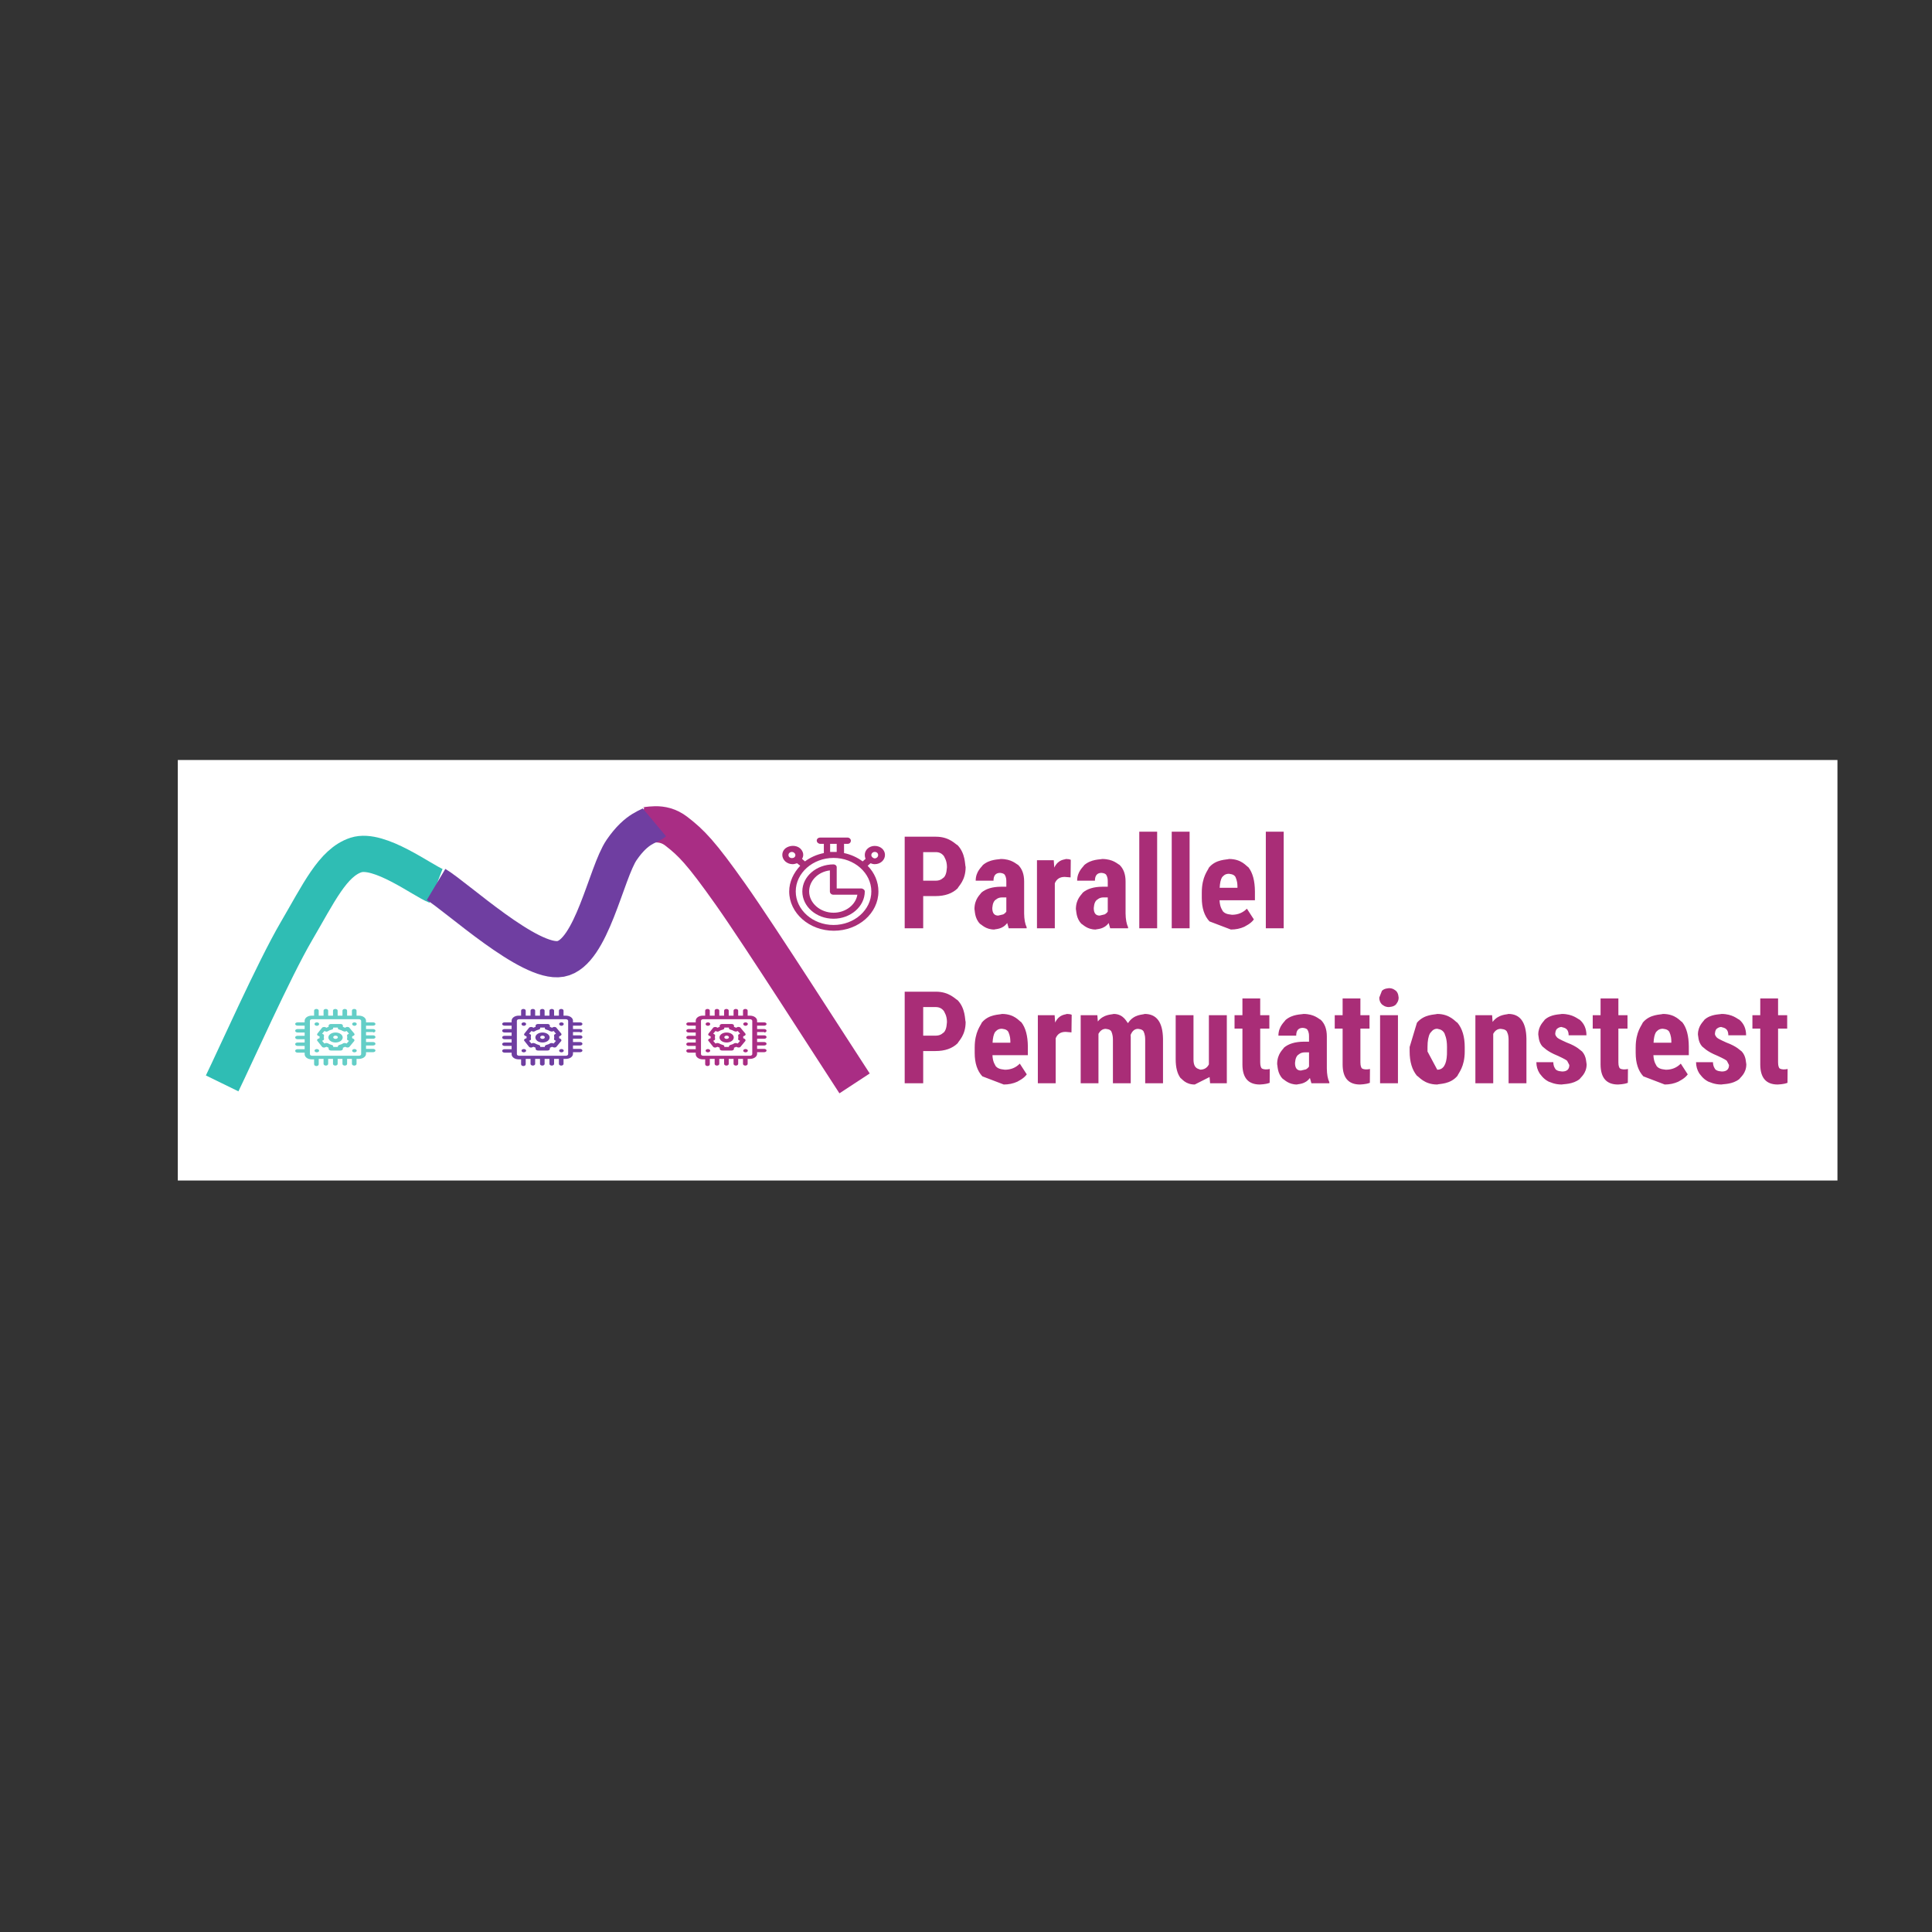 <?xml version="1.0" encoding="UTF-8" standalone="no"?>
<!DOCTYPE svg PUBLIC "-//W3C//DTD SVG 1.1//EN" "http://www.w3.org/Graphics/SVG/1.1/DTD/svg11.dtd">
<svg version="1.1" xmlns="http://www.w3.org/2000/svg" xmlns:xlink="http://www.w3.org/1999/xlink" preserveAspectRatio="xMidYMid meet" viewBox="0 0 640 640" width="640" height="640"><rect x="0" y="0" width="640" height="640" fill="#333333" stroke="none"/><defs><path d="M58.9 251.76L608.68 251.76L608.68 391.06L58.9 391.06L58.9 251.76Z" id="c6me8OeQW"></path><path d="M73.59 358.89C77.69 350.5 90.77 321.14 98.16 308.53C105.55 295.92 110.22 285.74 117.93 283.23C125.65 280.72 140.03 291.75 144.45 293.45" id="g3Xovni1v3"></path><path d="M73.59 358.89C77.69 350.5 90.77 321.14 98.16 308.53C105.55 295.92 110.22 285.74 117.93 283.23C125.65 280.72 140.03 291.75 144.45 293.45" id="c6pewLN3rI"></path><path d="M212.94 273.38C214.88 273.71 219.68 271.55 224.62 275.38C229.57 279.2 232.76 282.4 242.6 296.32C252.44 310.24 276.8 348.46 283.64 358.89" id="a1GL4cYx91"></path><path d="M212.38 273.38C214.33 273.71 219.12 271.55 224.07 275.38C229.01 279.2 232.21 282.4 242.04 296.32C251.88 310.24 276.25 348.46 283.09 358.89" id="d2VnpCVEV"></path><path d="M118.88 337.63C119.3 337.63 119.64 337.88 119.64 338.18C119.64 339.28 119.64 348.09 119.64 349.19C119.64 349.49 119.3 349.73 118.88 349.73C117.33 349.73 104.97 349.73 103.42 349.73C102.94 349.73 102.66 349.49 102.66 349.19C102.66 348.09 102.66 339.28 102.66 338.18C102.66 337.88 102.94 337.63 103.42 337.63C106.51 337.63 115.79 337.63 118.88 337.63ZM104.05 334.77C104.05 334.88 104.05 335.44 104.05 336.45C103.55 336.45 103.27 336.45 103.21 336.45C101.96 336.45 100.92 337.19 100.92 338.13C100.92 338.16 100.92 338.35 100.92 338.67C99.5 338.67 98.71 338.67 98.55 338.67C98.13 338.67 97.78 338.92 97.78 339.21C97.78 339.51 98.13 339.76 98.55 339.76C98.71 339.76 99.5 339.76 100.92 339.76L100.92 340.89C99.5 340.89 98.71 340.89 98.55 340.89C98.13 340.89 97.78 341.14 97.78 341.44C97.78 341.78 98.13 342.03 98.55 342.03C98.71 342.03 99.5 342.03 100.92 342.03L100.92 343.12C99.5 343.12 98.71 343.12 98.55 343.12C98.13 343.12 97.78 343.36 97.78 343.66C97.78 344 98.13 344.25 98.55 344.25C98.71 344.25 99.5 344.25 100.92 344.25L100.92 345.34C99.5 345.34 98.71 345.34 98.55 345.34C98.13 345.34 97.78 345.58 97.78 345.88C97.78 346.23 98.13 346.47 98.55 346.47C98.71 346.47 99.5 346.47 100.92 346.47L100.92 347.56C99.5 347.56 98.71 347.56 98.55 347.56C98.13 347.56 97.78 347.81 97.78 348.1C97.78 348.45 98.13 348.7 98.55 348.7C98.71 348.7 99.5 348.7 100.92 348.7C100.92 349.02 100.92 349.2 100.92 349.24C100.92 350.18 101.96 350.92 103.21 350.92C103.27 350.92 103.55 350.92 104.05 350.92C104.05 351.89 104.05 352.44 104.05 352.55C104.05 352.89 104.4 353.14 104.82 353.14C105.23 353.14 105.58 352.89 105.58 352.55C105.58 352.43 105.58 351.84 105.58 350.77L107.18 350.77C107.18 351.78 107.18 352.34 107.18 352.45C107.18 352.74 107.53 352.99 107.95 352.99C108.36 352.99 108.71 352.74 108.71 352.45C108.71 352.34 108.71 351.78 108.71 350.77L110.31 350.77C110.31 351.78 110.31 352.34 110.31 352.45C110.31 352.74 110.66 352.99 111.08 352.99C111.5 352.99 111.85 352.74 111.85 352.45C111.85 352.34 111.85 351.78 111.85 350.77L113.45 350.77C113.45 351.78 113.45 352.34 113.45 352.45C113.45 352.74 113.8 352.99 114.21 352.99C114.63 352.99 114.98 352.74 114.98 352.45C114.98 352.34 114.98 351.78 114.98 350.77L116.58 350.77C116.58 351.78 116.58 352.34 116.58 352.45C116.58 352.74 116.93 352.99 117.35 352.99C117.76 352.99 118.11 352.74 118.11 352.45C118.11 352.34 118.11 351.78 118.11 350.77C118.57 350.77 118.83 350.77 118.88 350.77C120.2 350.77 121.25 350.03 121.25 349.09C121.25 349.05 121.25 348.87 121.25 348.55C122.67 348.55 123.45 348.55 123.61 348.55C124.03 348.55 124.38 348.3 124.38 348C124.38 347.71 124.03 347.46 123.61 347.46C123.45 347.46 122.67 347.46 121.25 347.46L121.25 346.33C122.67 346.33 123.45 346.33 123.61 346.33C124.03 346.33 124.38 346.08 124.38 345.78C124.38 345.44 124.03 345.19 123.61 345.19C123.45 345.19 122.67 345.19 121.25 345.19L121.25 344.1C122.67 344.1 123.45 344.1 123.61 344.1C124.03 344.1 124.38 343.86 124.38 343.56C124.38 343.21 124.03 342.97 123.61 342.97C123.45 342.97 122.67 342.97 121.25 342.97L121.25 341.88L123.61 341.88C123.61 341.97 123.61 342.02 123.61 342.03C124.03 342.03 124.38 341.78 124.38 341.44C124.38 341.14 124.03 340.89 123.61 340.89C123.45 340.89 122.67 340.89 121.25 340.89L121.25 339.76C122.67 339.76 123.45 339.76 123.61 339.76C124.03 339.76 124.38 339.51 124.38 339.21C124.38 338.92 124.03 338.67 123.61 338.67C123.45 338.67 122.67 338.67 121.25 338.67C121.25 338.35 121.25 338.16 121.25 338.13C121.25 337.19 120.2 336.45 118.88 336.45C118.83 336.45 118.57 336.45 118.11 336.45C118.11 335.44 118.11 334.88 118.11 334.77C118.11 334.47 117.76 334.23 117.35 334.23C116.93 334.23 116.58 334.47 116.58 334.77C116.58 334.88 116.58 335.44 116.58 336.45L114.98 336.45C114.98 335.44 114.98 334.88 114.98 334.77C114.98 334.47 114.63 334.23 114.21 334.23C113.8 334.23 113.45 334.47 113.45 334.77C113.45 334.88 113.45 335.44 113.45 336.45L111.85 336.45C111.85 335.44 111.85 334.88 111.85 334.77C111.85 334.47 111.5 334.23 111.08 334.23C110.66 334.23 110.31 334.47 110.31 334.77C110.31 334.88 110.31 335.44 110.31 336.45L108.71 336.45C108.71 335.44 108.71 334.88 108.71 334.77C108.71 334.47 108.36 334.23 107.95 334.23C107.53 334.23 107.18 334.47 107.18 334.77C107.18 334.88 107.18 335.44 107.18 336.45L105.58 336.45C105.58 335.44 105.58 334.88 105.58 334.77C105.58 334.47 105.23 334.23 104.82 334.23C104.4 334.23 104.05 334.47 104.05 334.77Z" id="b2IHDd18xy"></path><path d="M104.19 339.21C104.19 339.56 104.54 339.81 104.95 339.81C105.37 339.81 105.72 339.56 105.72 339.21C105.72 338.92 105.37 338.67 104.95 338.67C104.54 338.67 104.19 338.92 104.19 339.21Z" id="a9MliIf6X"></path><path d="M104.19 348.05C104.19 348.35 104.54 348.6 104.95 348.6C105.37 348.6 105.72 348.35 105.72 348.05C105.72 347.76 105.37 347.51 104.95 347.51C104.54 347.51 104.19 347.76 104.19 348.05Z" id="k1AcLPjEHq"></path><path d="M116.65 348.05C116.65 348.35 117 348.6 117.42 348.6C117.83 348.6 118.18 348.35 118.18 348.05C118.18 347.76 117.83 347.51 117.42 347.51C117 347.51 116.65 347.76 116.65 348.05Z" id="ak69UwVMI"></path><path d="M116.65 339.21C116.65 339.51 117 339.81 117.42 339.81C117.83 339.81 118.18 339.51 118.18 339.21C118.18 338.92 117.83 338.67 117.42 338.67C117 338.67 116.65 338.92 116.65 339.21Z" id="c140fFthOs"></path><path d="M111.92 340.4C111.92 340.52 111.92 340.58 111.92 340.6C111.92 340.84 112.13 341.04 112.47 341.09C112.89 341.19 113.31 341.39 113.66 341.58C113.83 341.65 114.04 341.71 114.23 341.71C114.35 341.71 114.46 341.69 114.56 341.63C114.58 341.63 114.67 341.6 114.84 341.54L115.61 342.42C115.44 342.51 115.35 342.56 115.33 342.57C115.05 342.67 114.91 342.92 114.98 343.12C115.05 343.46 115.05 343.76 114.98 344.1C114.91 344.35 115.05 344.55 115.33 344.65C115.35 344.66 115.44 344.7 115.61 344.79L114.84 345.68C114.67 345.62 114.58 345.59 114.56 345.58C114.44 345.54 114.3 345.52 114.16 345.52C113.98 345.52 113.81 345.55 113.66 345.63C113.31 345.88 112.89 346.03 112.47 346.13C112.13 346.23 111.92 346.47 111.92 346.62C111.92 346.63 111.92 346.7 111.92 346.82L110.38 346.82C110.38 346.7 110.38 346.63 110.38 346.62C110.38 346.37 110.17 346.23 109.83 346.13C109.41 346.03 108.99 345.83 108.64 345.63C108.47 345.57 108.26 345.51 108.07 345.51C107.95 345.51 107.84 345.53 107.74 345.58C107.72 345.59 107.63 345.62 107.46 345.68L106.69 344.79C106.86 344.7 106.95 344.66 106.97 344.65C107.25 344.55 107.39 344.3 107.32 344.1C107.25 343.76 107.25 343.46 107.32 343.12C107.39 342.87 107.25 342.67 106.97 342.57C106.95 342.56 106.86 342.51 106.69 342.42L107.46 341.54C107.63 341.6 107.72 341.63 107.74 341.63C107.87 341.7 108.01 341.74 108.16 341.74C108.32 341.74 108.5 341.69 108.64 341.58C108.99 341.34 109.41 341.19 109.83 341.09C110.17 341.04 110.38 340.79 110.38 340.6C110.38 340.58 110.38 340.52 110.38 340.4L111.92 340.4ZM109.69 339.21C109.2 339.21 108.85 339.46 108.85 339.76C108.85 339.8 108.85 340.11 108.85 340.15C108.64 340.2 108.36 340.35 108.16 340.45C108.12 340.43 107.78 340.27 107.74 340.25C107.63 340.22 107.51 340.2 107.38 340.2C107.11 340.2 106.84 340.28 106.69 340.45C106.54 340.64 105.32 342.18 105.16 342.37C104.95 342.62 105.02 342.97 105.37 343.12C105.4 343.13 105.57 343.19 105.86 343.31L105.86 343.91C105.57 344.02 105.4 344.09 105.37 344.1C105.09 344.2 104.88 344.6 105.16 344.84C105.32 345.04 106.54 346.58 106.69 346.77C106.83 346.93 107.07 347.02 107.32 347.02C107.47 347.02 107.61 346.99 107.74 346.92C107.78 346.9 108.12 346.78 108.16 346.77C108.44 346.87 108.71 347.02 108.85 347.07C108.85 347.1 108.85 347.38 108.85 347.41C108.85 347.76 109.2 348 109.69 348C110 348 112.51 348 112.82 348C113.24 348 113.59 347.76 113.59 347.41C113.59 347.38 113.59 347.1 113.59 347.07C113.86 347.02 114.07 346.87 114.28 346.77C114.32 346.78 114.66 346.9 114.7 346.92C114.83 346.97 114.99 347 115.15 347C115.41 347 115.66 346.92 115.75 346.77C115.91 346.58 117.19 345.04 117.35 344.84C117.48 344.6 117.42 344.3 117.07 344.1C117.04 344.09 116.9 344.02 116.65 343.91L116.65 343.31C116.9 343.19 117.04 343.13 117.07 343.12C117.42 342.97 117.56 342.62 117.35 342.37C117.19 342.18 115.91 340.64 115.75 340.45C115.65 340.28 115.36 340.18 115.08 340.18C114.95 340.18 114.81 340.2 114.7 340.25C114.66 340.27 114.32 340.43 114.28 340.45C114 340.35 113.73 340.2 113.59 340.15C113.59 340.11 113.59 339.8 113.59 339.76C113.59 339.46 113.24 339.21 112.82 339.21C112.2 339.21 110.32 339.21 109.69 339.21Z" id="a16UzheBnN"></path><path d="M111.92 343.61C111.92 343.91 111.57 344.15 111.15 344.15C110.73 344.15 110.38 343.91 110.38 343.61C110.38 343.31 110.73 343.07 111.15 343.07C111.57 343.07 111.92 343.31 111.92 343.61ZM108.78 343.66C108.78 344.6 109.83 345.34 111.15 345.34C112.47 345.34 113.52 344.6 113.52 343.66C113.52 342.77 112.47 342.03 111.15 342.03C109.83 342.03 108.78 342.77 108.78 343.66Z" id="acgNZEHMv"></path><path d="M187.45 337.63C187.86 337.63 188.21 337.88 188.21 338.18C188.21 339.28 188.21 348.09 188.21 349.19C188.21 349.49 187.86 349.73 187.45 349.73C185.9 349.73 173.53 349.73 171.99 349.73C171.5 349.73 171.22 349.49 171.22 349.19C171.22 348.09 171.22 339.28 171.22 338.18C171.22 337.88 171.5 337.63 171.99 337.63C175.08 337.63 184.35 337.63 187.45 337.63ZM172.62 334.77C172.62 334.88 172.62 335.44 172.62 336.45C172.11 336.45 171.84 336.45 171.78 336.45C170.53 336.45 169.48 337.19 169.48 338.13C169.48 338.16 169.48 338.35 169.48 338.67C168.06 338.67 167.27 338.67 167.12 338.67C166.7 338.67 166.35 338.92 166.35 339.21C166.35 339.51 166.7 339.76 167.12 339.76C167.27 339.76 168.06 339.76 169.48 339.76L169.48 340.89C168.06 340.89 167.27 340.89 167.12 340.89C166.7 340.89 166.35 341.14 166.35 341.44C166.35 341.78 166.7 342.03 167.12 342.03C167.27 342.03 168.06 342.03 169.48 342.03L169.48 343.12C168.06 343.12 167.27 343.12 167.12 343.12C166.7 343.12 166.35 343.36 166.35 343.66C166.35 344 166.7 344.25 167.12 344.25C167.27 344.25 168.06 344.25 169.48 344.25L169.48 345.34C168.06 345.34 167.27 345.34 167.12 345.34C166.7 345.34 166.35 345.58 166.35 345.88C166.35 346.23 166.7 346.47 167.12 346.47C167.27 346.47 168.06 346.47 169.48 346.47L169.48 347.56C168.06 347.56 167.27 347.56 167.12 347.56C166.7 347.56 166.35 347.81 166.35 348.1C166.35 348.45 166.7 348.7 167.12 348.7C167.27 348.7 168.06 348.7 169.48 348.7C169.48 349.02 169.48 349.2 169.48 349.24C169.48 350.18 170.53 350.92 171.78 350.92C171.84 350.92 172.11 350.92 172.62 350.92C172.62 351.89 172.62 352.44 172.62 352.55C172.62 352.89 172.96 353.14 173.38 353.14C173.8 353.14 174.15 352.89 174.15 352.55C174.15 352.43 174.15 351.84 174.15 350.77L175.75 350.77C175.75 351.78 175.75 352.34 175.75 352.45C175.75 352.74 176.1 352.99 176.51 352.99C176.93 352.99 177.28 352.74 177.28 352.45C177.28 352.34 177.28 351.78 177.28 350.77L178.88 350.77C178.88 351.78 178.88 352.34 178.88 352.45C178.88 352.74 179.23 352.99 179.65 352.99C180.06 352.99 180.41 352.74 180.41 352.45C180.41 352.34 180.41 351.78 180.41 350.77L182.01 350.77C182.01 351.78 182.01 352.34 182.01 352.45C182.01 352.74 182.36 352.99 182.78 352.99C183.2 352.99 183.55 352.74 183.55 352.45C183.55 352.34 183.55 351.78 183.55 350.77L185.15 350.77C185.15 351.78 185.15 352.34 185.15 352.45C185.15 352.74 185.49 352.99 185.91 352.99C186.33 352.99 186.68 352.74 186.68 352.45C186.68 352.34 186.68 351.78 186.68 350.77C187.14 350.77 187.39 350.77 187.45 350.77C188.77 350.77 189.81 350.03 189.81 349.09C189.81 349.05 189.81 348.87 189.81 348.55C191.23 348.55 192.02 348.55 192.18 348.55C192.6 348.55 192.94 348.3 192.94 348C192.94 347.71 192.6 347.46 192.18 347.46C192.02 347.46 191.23 347.46 189.81 347.46L189.81 346.33C191.23 346.33 192.02 346.33 192.18 346.33C192.6 346.33 192.94 346.08 192.94 345.78C192.94 345.44 192.6 345.19 192.18 345.19C192.02 345.19 191.23 345.19 189.81 345.19L189.81 344.1C191.23 344.1 192.02 344.1 192.18 344.1C192.6 344.1 192.94 343.86 192.94 343.56C192.94 343.21 192.6 342.97 192.18 342.97C192.02 342.97 191.23 342.97 189.81 342.97L189.81 341.88L192.18 341.88C192.18 341.97 192.18 342.02 192.18 342.03C192.6 342.03 192.94 341.78 192.94 341.44C192.94 341.14 192.6 340.89 192.18 340.89C192.02 340.89 191.23 340.89 189.81 340.89L189.81 339.76C191.23 339.76 192.02 339.76 192.18 339.76C192.6 339.76 192.94 339.51 192.94 339.21C192.94 338.92 192.6 338.67 192.18 338.67C192.02 338.67 191.23 338.67 189.81 338.67C189.81 338.35 189.81 338.16 189.81 338.13C189.81 337.19 188.77 336.45 187.45 336.45C187.39 336.45 187.14 336.45 186.68 336.45C186.68 335.44 186.68 334.88 186.68 334.77C186.68 334.47 186.33 334.23 185.91 334.23C185.49 334.23 185.15 334.47 185.15 334.77C185.15 334.88 185.15 335.44 185.15 336.45L183.55 336.45C183.55 335.44 183.55 334.88 183.55 334.77C183.55 334.47 183.2 334.23 182.78 334.23C182.36 334.23 182.01 334.47 182.01 334.77C182.01 334.88 182.01 335.44 182.01 336.45L180.41 336.45C180.41 335.44 180.41 334.88 180.41 334.77C180.41 334.47 180.06 334.23 179.65 334.23C179.23 334.23 178.88 334.47 178.88 334.77C178.88 334.88 178.88 335.44 178.88 336.45L177.28 336.45C177.28 335.44 177.28 334.88 177.28 334.77C177.28 334.47 176.93 334.23 176.51 334.23C176.1 334.23 175.75 334.47 175.75 334.77C175.75 334.88 175.75 335.44 175.75 336.45L174.15 336.45C174.15 335.44 174.15 334.88 174.15 334.77C174.15 334.47 173.8 334.23 173.38 334.23C172.96 334.23 172.62 334.47 172.62 334.77Z" id="f6ITW21m9q"></path><path d="M172.75 339.21C172.75 339.56 173.1 339.81 173.52 339.81C173.94 339.81 174.29 339.56 174.29 339.21C174.29 338.92 173.94 338.67 173.52 338.67C173.1 338.67 172.75 338.92 172.75 339.21Z" id="b5oNIQEmu3"></path><path d="M172.75 348.05C172.75 348.35 173.1 348.6 173.52 348.6C173.94 348.6 174.29 348.35 174.29 348.05C174.29 347.76 173.94 347.51 173.52 347.51C173.1 347.51 172.75 347.76 172.75 348.05Z" id="e2p09CzrN7"></path><path d="M185.22 348.05C185.22 348.35 185.56 348.6 185.98 348.6C186.4 348.6 186.75 348.35 186.75 348.05C186.75 347.76 186.4 347.51 185.98 347.51C185.56 347.51 185.22 347.76 185.22 348.05Z" id="f1hqPBKMUJ"></path><path d="M185.22 339.21C185.22 339.51 185.56 339.81 185.98 339.81C186.4 339.81 186.75 339.51 186.75 339.21C186.75 338.92 186.4 338.67 185.98 338.67C185.56 338.67 185.22 338.92 185.22 339.21Z" id="aS7rItFPk"></path><path d="M180.48 340.4C180.48 340.52 180.48 340.58 180.48 340.6C180.48 340.84 180.69 341.04 181.04 341.09C181.46 341.19 181.87 341.39 182.22 341.58C182.4 341.65 182.6 341.71 182.8 341.71C182.91 341.71 183.03 341.69 183.13 341.63C183.15 341.63 183.24 341.6 183.41 341.54L184.17 342.42C184.01 342.51 183.91 342.56 183.89 342.57C183.62 342.67 183.48 342.92 183.55 343.12C183.62 343.46 183.62 343.76 183.55 344.1C183.48 344.35 183.62 344.55 183.89 344.65C183.91 344.66 184.01 344.7 184.17 344.79L183.41 345.68C183.24 345.62 183.15 345.59 183.13 345.58C183 345.54 182.86 345.52 182.72 345.52C182.55 345.52 182.38 345.55 182.22 345.63C181.87 345.88 181.46 346.03 181.04 346.13C180.69 346.23 180.48 346.47 180.48 346.62C180.48 346.63 180.48 346.7 180.48 346.82L178.95 346.82C178.95 346.7 178.95 346.63 178.95 346.62C178.95 346.37 178.74 346.23 178.39 346.13C177.98 346.03 177.56 345.83 177.21 345.63C177.03 345.57 176.83 345.51 176.63 345.51C176.52 345.51 176.41 345.53 176.31 345.58C176.29 345.59 176.19 345.62 176.03 345.68L175.26 344.79C175.43 344.7 175.52 344.66 175.54 344.65C175.82 344.55 175.96 344.3 175.89 344.1C175.82 343.76 175.82 343.46 175.89 343.12C175.96 342.87 175.82 342.67 175.54 342.57C175.52 342.56 175.43 342.51 175.26 342.42L176.03 341.54C176.19 341.6 176.29 341.63 176.31 341.63C176.43 341.7 176.58 341.74 176.72 341.74C176.89 341.74 177.06 341.69 177.21 341.58C177.56 341.34 177.98 341.19 178.39 341.09C178.74 341.04 178.95 340.79 178.95 340.6C178.95 340.58 178.95 340.52 178.95 340.4L180.48 340.4ZM178.25 339.21C177.77 339.21 177.42 339.46 177.42 339.76C177.42 339.8 177.42 340.11 177.42 340.15C177.21 340.2 176.93 340.35 176.72 340.45C176.68 340.43 176.35 340.27 176.31 340.25C176.2 340.22 176.07 340.2 175.95 340.2C175.68 340.2 175.4 340.28 175.26 340.45C175.11 340.64 173.88 342.18 173.73 342.37C173.52 342.62 173.59 342.97 173.94 343.12C173.97 343.13 174.13 343.19 174.43 343.31L174.43 343.91C174.13 344.02 173.97 344.09 173.94 344.1C173.66 344.2 173.45 344.6 173.73 344.84C173.88 345.04 175.11 346.58 175.26 346.77C175.39 346.93 175.64 347.02 175.89 347.02C176.03 347.02 176.18 346.99 176.31 346.92C176.35 346.9 176.68 346.78 176.72 346.77C177 346.87 177.28 347.02 177.42 347.07C177.42 347.1 177.42 347.38 177.42 347.41C177.42 347.76 177.77 348 178.25 348C178.57 348 181.07 348 181.39 348C181.81 348 182.15 347.76 182.15 347.41C182.15 347.38 182.15 347.1 182.15 347.07C182.43 347.02 182.64 346.87 182.85 346.77C182.89 346.78 183.22 346.9 183.27 346.92C183.4 346.97 183.56 347 183.71 347C183.97 347 184.22 346.92 184.31 346.77C184.47 346.58 185.75 345.04 185.91 344.84C186.05 344.6 185.98 344.3 185.63 344.1C185.61 344.09 185.47 344.02 185.22 343.91L185.22 343.31C185.47 343.19 185.61 343.13 185.63 343.12C185.98 342.97 186.12 342.62 185.91 342.37C185.75 342.18 184.47 340.64 184.31 340.45C184.22 340.28 183.93 340.18 183.65 340.18C183.51 340.18 183.38 340.2 183.27 340.25C183.22 340.27 182.89 340.43 182.85 340.45C182.57 340.35 182.29 340.2 182.15 340.15C182.15 340.11 182.15 339.8 182.15 339.76C182.15 339.46 181.81 339.21 181.39 339.21C180.76 339.21 178.88 339.21 178.25 339.21Z" id="d4KHDjacWL"></path><path d="M180.48 343.61C180.48 343.91 180.14 344.15 179.72 344.15C179.3 344.15 178.95 343.91 178.95 343.61C178.95 343.31 179.3 343.07 179.72 343.07C180.14 343.07 180.48 343.31 180.48 343.61ZM177.35 343.66C177.35 344.6 178.39 345.34 179.72 345.34C181.04 345.34 182.08 344.6 182.08 343.66C182.08 342.77 181.04 342.03 179.72 342.03C178.39 342.03 177.35 342.77 177.35 343.66Z" id="b5RVzaaVr"></path><path d="M143.55 292.99C150.43 297.1 174.6 319.55 184.85 317.64C195.1 315.73 199.87 289.06 205.04 281.53C210.22 274 214.09 273.95 215.9 272.44" id="dcpXAQKij"></path><path d="M144.45 292.99C151.33 297.1 175.5 319.55 185.75 317.64C196 315.73 200.77 289.06 205.94 281.53C211.12 274 214.99 273.95 216.8 272.44" id="a3u2r0Hpit"></path><path d="M248.43 337.63C248.85 337.63 249.2 337.88 249.2 338.18C249.2 339.28 249.2 348.09 249.2 349.19C249.2 349.49 248.85 349.73 248.43 349.73C246.89 349.73 234.52 349.73 232.97 349.73C232.49 349.73 232.21 349.49 232.21 349.19C232.21 348.09 232.21 339.28 232.21 338.18C232.21 337.88 232.49 337.63 232.97 337.63C236.07 337.63 245.34 337.63 248.43 337.63ZM233.6 334.77C233.6 334.88 233.6 335.44 233.6 336.45C233.1 336.45 232.82 336.45 232.77 336.45C231.51 336.45 230.47 337.19 230.47 338.13C230.47 338.16 230.47 338.35 230.47 338.67C229.05 338.67 228.26 338.67 228.1 338.67C227.68 338.67 227.34 338.92 227.34 339.21C227.34 339.51 227.68 339.76 228.1 339.76C228.26 339.76 229.05 339.76 230.47 339.76L230.47 340.89C229.05 340.89 228.26 340.89 228.1 340.89C227.68 340.89 227.34 341.14 227.34 341.44C227.34 341.78 227.68 342.03 228.1 342.03C228.26 342.03 229.05 342.03 230.47 342.03L230.47 343.12C229.05 343.12 228.26 343.12 228.1 343.12C227.68 343.12 227.34 343.36 227.34 343.66C227.34 344 227.68 344.25 228.1 344.25C228.26 344.25 229.05 344.25 230.47 344.25L230.47 345.34C229.05 345.34 228.26 345.34 228.1 345.34C227.68 345.34 227.34 345.58 227.34 345.88C227.34 346.23 227.68 346.47 228.1 346.47C228.26 346.47 229.05 346.47 230.47 346.47L230.47 347.56C229.05 347.56 228.26 347.56 228.1 347.56C227.68 347.56 227.34 347.81 227.34 348.1C227.34 348.45 227.68 348.7 228.1 348.7C228.26 348.7 229.05 348.7 230.47 348.7C230.47 349.02 230.47 349.2 230.47 349.24C230.47 350.18 231.51 350.92 232.77 350.92C232.82 350.92 233.1 350.92 233.6 350.92C233.6 351.89 233.6 352.44 233.6 352.55C233.6 352.89 233.95 353.14 234.37 353.14C234.79 353.14 235.13 352.89 235.13 352.55C235.13 352.43 235.13 351.84 235.13 350.77L236.74 350.77C236.74 351.78 236.74 352.34 236.74 352.45C236.74 352.74 237.08 352.99 237.5 352.99C237.92 352.99 238.27 352.74 238.27 352.45C238.27 352.34 238.27 351.78 238.27 350.77L239.87 350.77C239.87 351.78 239.87 352.34 239.87 352.45C239.87 352.74 240.22 352.99 240.63 352.99C241.05 352.99 241.4 352.74 241.4 352.45C241.4 352.34 241.4 351.78 241.4 350.77L243 350.77C243 351.78 243 352.34 243 352.45C243 352.74 243.35 352.99 243.77 352.99C244.18 352.99 244.53 352.74 244.53 352.45C244.53 352.34 244.53 351.78 244.53 350.77L246.13 350.77C246.13 351.78 246.13 352.34 246.13 352.45C246.13 352.74 246.48 352.99 246.9 352.99C247.32 352.99 247.67 352.74 247.67 352.45C247.67 352.34 247.67 351.78 247.67 350.77C248.13 350.77 248.38 350.77 248.43 350.77C249.75 350.77 250.8 350.03 250.8 349.09C250.8 349.05 250.8 348.87 250.8 348.55C252.22 348.55 253.01 348.55 253.17 348.55C253.58 348.55 253.93 348.3 253.93 348C253.93 347.71 253.58 347.46 253.17 347.46C253.01 347.46 252.22 347.46 250.8 347.46L250.8 346.33C252.22 346.33 253.01 346.33 253.17 346.33C253.58 346.33 253.93 346.08 253.93 345.78C253.93 345.44 253.58 345.19 253.17 345.19C253.01 345.19 252.22 345.19 250.8 345.19L250.8 344.1C252.22 344.1 253.01 344.1 253.17 344.1C253.58 344.1 253.93 343.86 253.93 343.56C253.93 343.21 253.58 342.97 253.17 342.97C253.01 342.97 252.22 342.97 250.8 342.97L250.8 341.88L253.17 341.88C253.17 341.97 253.17 342.02 253.17 342.03C253.58 342.03 253.93 341.78 253.93 341.44C253.93 341.14 253.58 340.89 253.17 340.89C253.01 340.89 252.22 340.89 250.8 340.89L250.8 339.76C252.22 339.76 253.01 339.76 253.17 339.76C253.58 339.76 253.93 339.51 253.93 339.21C253.93 338.92 253.58 338.67 253.17 338.67C253.01 338.67 252.22 338.67 250.8 338.67C250.8 338.35 250.8 338.16 250.8 338.13C250.8 337.19 249.75 336.45 248.43 336.45C248.38 336.45 248.13 336.45 247.67 336.45C247.67 335.44 247.67 334.88 247.67 334.77C247.67 334.47 247.32 334.23 246.9 334.23C246.48 334.23 246.13 334.47 246.13 334.77C246.13 334.88 246.13 335.44 246.13 336.45L244.53 336.45C244.53 335.44 244.53 334.88 244.53 334.77C244.53 334.47 244.18 334.23 243.77 334.23C243.35 334.23 243 334.47 243 334.77C243 334.88 243 335.44 243 336.45L241.4 336.45C241.4 335.44 241.4 334.88 241.4 334.77C241.4 334.47 241.05 334.23 240.63 334.23C240.22 334.23 239.87 334.47 239.87 334.77C239.87 334.88 239.87 335.44 239.87 336.45L238.27 336.45C238.27 335.44 238.27 334.88 238.27 334.77C238.27 334.47 237.92 334.23 237.5 334.23C237.08 334.23 236.74 334.47 236.74 334.77C236.74 334.88 236.74 335.44 236.74 336.45L235.13 336.45C235.13 335.44 235.13 334.88 235.13 334.77C235.13 334.47 234.79 334.23 234.37 334.23C233.95 334.23 233.6 334.47 233.6 334.77Z" id="a15VRyak2N"></path><path d="M233.74 339.21C233.74 339.56 234.09 339.81 234.51 339.81C234.93 339.81 235.27 339.56 235.27 339.21C235.27 338.92 234.93 338.67 234.51 338.67C234.09 338.67 233.74 338.92 233.74 339.21Z" id="c1wgPvrIDo"></path><path d="M233.74 348.05C233.74 348.35 234.09 348.6 234.51 348.6C234.93 348.6 235.27 348.35 235.27 348.05C235.27 347.76 234.93 347.51 234.51 347.51C234.09 347.51 233.74 347.76 233.74 348.05Z" id="cdFs2tyOd"></path><path d="M246.2 348.05C246.2 348.35 246.55 348.6 246.97 348.6C247.39 348.6 247.74 348.35 247.74 348.05C247.74 347.76 247.39 347.51 246.97 347.51C246.55 347.51 246.2 347.76 246.2 348.05Z" id="j2X6qybkO"></path><path d="M246.2 339.21C246.2 339.51 246.55 339.81 246.97 339.81C247.39 339.81 247.74 339.51 247.74 339.21C247.74 338.92 247.39 338.67 246.97 338.67C246.55 338.67 246.2 338.92 246.2 339.21Z" id="d1pNFqIFlW"></path><path d="M241.47 340.4C241.47 340.52 241.47 340.58 241.47 340.6C241.47 340.84 241.68 341.04 242.03 341.09C242.44 341.19 242.86 341.39 243.21 341.58C243.38 341.65 243.59 341.71 243.79 341.71C243.9 341.71 244.01 341.69 244.11 341.63C244.13 341.63 244.23 341.6 244.39 341.54L245.16 342.42C244.99 342.51 244.9 342.56 244.88 342.57C244.6 342.67 244.46 342.92 244.53 343.12C244.6 343.46 244.6 343.76 244.53 344.1C244.46 344.35 244.6 344.55 244.88 344.65C244.9 344.66 244.99 344.7 245.16 344.79L244.39 345.68C244.23 345.62 244.13 345.59 244.11 345.58C243.99 345.54 243.85 345.52 243.71 345.52C243.54 345.52 243.36 345.55 243.21 345.63C242.86 345.88 242.44 346.03 242.03 346.13C241.68 346.23 241.47 346.47 241.47 346.62C241.47 346.63 241.47 346.7 241.47 346.82L239.94 346.82C239.94 346.7 239.94 346.63 239.94 346.62C239.94 346.37 239.73 346.23 239.38 346.13C238.96 346.03 238.55 345.83 238.2 345.63C238.02 345.57 237.82 345.51 237.62 345.51C237.51 345.51 237.39 345.53 237.29 345.58C237.27 345.59 237.18 345.62 237.01 345.68L236.25 344.79C236.41 344.7 236.51 344.66 236.53 344.65C236.8 344.55 236.94 344.3 236.87 344.1C236.8 343.76 236.8 343.46 236.87 343.12C236.94 342.87 236.8 342.67 236.53 342.57C236.51 342.56 236.41 342.51 236.25 342.42L237.01 341.54C237.18 341.6 237.27 341.63 237.29 341.63C237.42 341.7 237.57 341.74 237.71 341.74C237.88 341.74 238.05 341.69 238.2 341.58C238.55 341.34 238.96 341.19 239.38 341.09C239.73 341.04 239.94 340.79 239.94 340.6C239.94 340.58 239.94 340.52 239.94 340.4L241.47 340.4ZM239.24 339.21C238.75 339.21 238.41 339.46 238.41 339.76C238.41 339.8 238.41 340.11 238.41 340.15C238.2 340.2 237.92 340.35 237.71 340.45C237.67 340.43 237.33 340.27 237.29 340.25C237.18 340.22 237.06 340.2 236.93 340.2C236.66 340.2 236.39 340.28 236.25 340.45C236.09 340.64 234.87 342.18 234.72 342.37C234.51 342.62 234.58 342.97 234.93 343.12C234.96 343.13 235.12 343.19 235.41 343.31L235.41 343.91C235.12 344.02 234.96 344.09 234.93 344.1C234.65 344.2 234.44 344.6 234.72 344.84C234.87 345.04 236.09 346.58 236.25 346.77C236.38 346.93 236.62 347.02 236.87 347.02C237.02 347.02 237.16 346.99 237.29 346.92C237.33 346.9 237.67 346.78 237.71 346.77C237.99 346.87 238.27 347.02 238.41 347.07C238.41 347.1 238.41 347.38 238.41 347.41C238.41 347.76 238.75 348 239.24 348C239.55 348 242.06 348 242.37 348C242.79 348 243.14 347.76 243.14 347.41C243.14 347.38 243.14 347.1 243.14 347.07C243.42 347.02 243.63 346.87 243.84 346.77C243.88 346.78 244.21 346.9 244.25 346.92C244.38 346.97 244.55 347 244.7 347C244.96 347 245.21 346.92 245.3 346.77C245.46 346.58 246.74 345.04 246.9 344.84C247.04 344.6 246.97 344.3 246.62 344.1C246.59 344.09 246.45 344.02 246.2 343.91L246.2 343.31C246.45 343.19 246.59 343.13 246.62 343.12C246.97 342.97 247.11 342.62 246.9 342.37C246.74 342.18 245.46 340.64 245.3 340.45C245.2 340.28 244.92 340.18 244.63 340.18C244.5 340.18 244.37 340.2 244.25 340.25C244.21 340.27 243.88 340.43 243.84 340.45C243.56 340.35 243.28 340.2 243.14 340.15C243.14 340.11 243.14 339.8 243.14 339.76C243.14 339.46 242.79 339.21 242.37 339.21C241.75 339.21 239.87 339.21 239.24 339.21Z" id="dLee04Un7"></path><path d="M241.47 343.61C241.47 343.91 241.12 344.15 240.7 344.15C240.28 344.15 239.94 343.91 239.94 343.61C239.94 343.31 240.28 343.07 240.7 343.07C241.12 343.07 241.47 343.31 241.47 343.61ZM238.34 343.66C238.34 344.6 239.38 345.34 240.7 345.34C242.03 345.34 243.07 344.6 243.07 343.66C243.07 342.77 242.03 342.03 240.7 342.03C239.38 342.03 238.34 342.77 238.34 343.66Z" id="i1CANPTU5T"></path><path d="M291.26 260.55L604.6 260.55L604.6 319.74L291.26 319.74L291.26 260.55Z" id="acmhLZieI"></path><path d="M305.82 307.51L299.69 307.51L299.69 277.17C305.89 277.17 309.34 277.17 310.03 277.17C314.53 277.17 316.49 279.69 317.2 279.97C319.88 282.76 319.61 286.49 319.88 287.22C319.88 291.67 317.5 293.55 317.24 294.26C315.47 295.98 313.03 296.84 309.9 296.84L305.82 296.84L305.82 307.51ZM310.03 291.74C311.78 291.74 312.46 290.71 312.74 290.59C313.69 289.45 313.6 287.59 313.69 287.26C313.69 284.99 312.81 284 312.71 283.64C312.06 282.75 311.19 282.29 310.09 282.28L305.82 282.28L305.82 291.74C308.34 291.74 309.75 291.74 310.03 291.74ZM333.65 305.76C332.07 307.92 329.79 307.71 329.36 307.92C326.53 307.92 325.13 306.24 324.66 306.05C322.8 304.17 322.98 301.68 322.8 301.2C322.8 297.65 324.83 296.26 325.06 295.72C326.57 294.42 328.74 293.76 331.57 293.74L333.36 293.74C333.36 292.65 333.36 292.05 333.36 291.92C333.36 290.4 332.89 289.99 332.84 289.78C332.32 289.15 331.47 289.22 331.32 289.15C329.85 289.15 329.11 290.01 329.11 291.74C325.57 291.74 323.61 291.74 323.21 291.74C323.21 288.61 325.32 287.1 325.56 286.58C327.9 284.55 330.89 284.75 331.49 284.55C335.19 284.55 336.65 286.28 337.23 286.48C338.58 287.76 339.26 289.6 339.26 291.99C339.26 298.35 339.26 301.88 339.26 302.59C339.28 304.54 339.56 306.06 340.09 307.15L340.09 307.51L334.15 307.51C333.85 306.46 333.69 305.87 333.65 305.76ZM332.34 302.9C332.8 302.64 333.14 302.33 333.36 301.97L333.36 297.28C332.51 297.28 332.04 297.28 331.94 297.28C330.44 297.28 329.82 298.14 329.58 298.24C328.71 299.2 328.8 300.54 328.71 300.8C328.71 302.47 329.37 303.3 330.67 303.3C331.67 303.06 332.23 302.93 332.34 302.9ZM352.69 290.49C351.08 290.49 349.99 291.2 349.42 292.61L349.42 307.51L343.51 307.51L343.51 284.97L349.07 284.97C349.17 286.43 349.22 287.24 349.24 287.4C350.63 284.55 352.7 284.83 353.09 284.55C353.76 284.55 354.3 284.64 354.71 284.82L354.65 290.65C353.48 290.55 352.82 290.5 352.69 290.49ZM367.26 305.76C365.67 307.92 363.39 307.71 362.96 307.92C360.13 307.92 358.74 306.24 358.27 306.05C356.4 304.17 356.59 301.68 356.4 301.2C356.4 297.65 358.44 296.26 358.66 295.72C360.17 294.42 362.34 293.76 365.17 293.74L366.96 293.74C366.96 292.65 366.96 292.05 366.96 291.92C366.96 290.4 366.5 289.99 366.44 289.78C365.92 289.15 365.08 289.22 364.92 289.15C363.45 289.15 362.71 290.01 362.71 291.74C359.18 291.74 357.21 291.74 356.82 291.74C356.82 288.61 358.93 287.1 359.16 286.58C361.51 284.55 364.5 284.75 365.09 284.55C368.8 284.55 370.26 286.28 370.83 286.48C372.18 287.76 372.86 289.6 372.86 291.99C372.86 298.35 372.86 301.88 372.86 302.59C372.89 304.54 373.17 306.06 373.69 307.15L373.69 307.51L367.76 307.51C367.46 306.46 367.29 305.87 367.26 305.76ZM365.94 302.9C366.4 302.64 366.74 302.33 366.96 301.97L366.96 297.28C366.11 297.28 365.64 297.28 365.55 297.28C364.05 297.28 363.42 298.14 363.18 298.24C362.32 299.2 362.41 300.54 362.32 300.8C362.32 302.47 362.97 303.3 364.28 303.3C365.28 303.06 365.83 302.93 365.94 302.9ZM377.4 307.51L377.4 275.51L383.32 275.51L383.32 307.51L377.4 307.51ZM388.15 307.51L388.15 275.51L394.07 275.51L394.07 307.51L388.15 307.51ZM400.65 305.22C398.96 303.41 398.11 300.83 398.11 297.47C398.11 296.39 398.11 295.79 398.11 295.67C398.11 290.34 400.21 288.27 400.44 287.45C402.78 284.55 406.46 284.84 407.13 284.55C411.38 284.55 412.89 287 413.53 287.27C414.96 289.08 415.69 291.76 415.71 295.32L415.71 298.22C408.68 298.22 404.77 298.22 403.99 298.22C404.11 300.72 404.98 301.51 405.09 301.87C406.07 303.03 407.81 302.91 408.11 303.03C410.08 303.03 411.73 302.35 413.05 301.01C414.44 303.15 415.21 304.33 415.36 304.57C414.28 306.07 412.53 306.75 412.21 307C410.84 307.62 409.35 307.92 407.74 307.92C403.49 306.3 401.12 305.4 400.65 305.22ZM409.92 294.09C409.92 293.77 409.92 293.59 409.92 293.55C409.88 291.53 409.32 290.79 409.26 290.49C408.63 289.45 407.31 289.55 407.09 289.45C405.55 289.45 405.07 290.44 404.85 290.55C404.38 291.29 404.11 292.47 404.03 294.09L409.92 294.09ZM419.32 307.51L419.32 275.51L425.24 275.51L425.24 307.51L419.32 307.51Z" id="f1Z6v7KBxb"></path><path d="M305.82 358.84L299.69 358.84L299.69 328.51C305.89 328.51 309.34 328.51 310.03 328.51C314.53 328.51 316.49 331.02 317.2 331.3C319.88 334.09 319.61 337.82 319.88 338.55C319.88 343.01 317.5 344.89 317.24 345.59C315.47 347.31 313.03 348.17 309.9 348.17L305.82 348.17L305.82 358.84ZM310.03 343.07C311.78 343.07 312.46 342.04 312.74 341.92C313.69 340.78 313.6 338.92 313.69 338.59C313.69 336.32 312.81 335.34 312.71 334.98C312.06 334.08 311.19 333.63 310.09 333.61L305.82 333.61L305.82 343.07C308.34 343.07 309.75 343.07 310.03 343.07ZM325.42 356.55C323.73 354.74 322.88 352.16 322.88 348.8C322.88 347.72 322.88 347.13 322.88 347.01C322.88 341.67 324.98 339.6 325.21 338.78C327.55 335.88 331.23 336.17 331.9 335.88C336.15 335.88 337.66 338.33 338.3 338.6C339.73 340.41 340.46 343.1 340.49 346.65L340.49 349.55C333.45 349.55 329.54 349.55 328.76 349.55C328.88 352.05 329.75 352.84 329.86 353.21C330.84 354.36 332.58 354.25 332.88 354.36C334.85 354.36 336.5 353.69 337.82 352.34C339.21 354.48 339.98 355.67 340.13 355.9C339.05 357.4 337.3 358.09 336.99 358.33C335.61 358.95 334.12 359.26 332.51 359.26C328.26 357.63 325.9 356.73 325.42 356.55ZM334.69 345.42C334.69 345.1 334.69 344.92 334.69 344.88C334.65 342.86 334.09 342.13 334.03 341.82C333.4 340.78 332.08 340.88 331.86 340.78C330.32 340.78 329.84 341.77 329.62 341.88C329.16 342.62 328.88 343.8 328.8 345.42L334.69 345.42ZM352.99 341.82C351.37 341.82 350.28 342.53 349.71 343.95L349.71 358.84L343.8 358.84L343.8 336.3L349.36 336.3C349.46 337.76 349.52 338.57 349.53 338.74C350.92 335.88 353 336.17 353.38 335.88C354.05 335.88 354.59 335.97 355.01 336.15L354.94 341.99C353.77 341.89 353.12 341.83 352.99 341.82ZM363.67 338.38C365.65 335.88 368.38 336.13 368.9 335.88C372.28 335.88 373.2 338.62 373.67 338.92C375.61 335.88 378.64 336.19 379.19 335.88C383.14 335.88 385.16 338.61 385.26 344.07L385.26 358.84L379.36 358.84C379.36 350.2 379.36 345.4 379.36 344.45C379.36 342.49 378.87 341.93 378.82 341.65C378.28 340.82 377.17 340.9 376.99 340.82C375.89 340.82 375.07 341.49 374.53 342.84L374.57 343.55L374.57 358.84L368.67 358.84C368.67 350.23 368.67 345.44 368.67 344.49C368.67 342.55 368.2 341.96 368.15 341.68C367.63 340.82 366.48 340.91 366.3 340.82C365.28 340.82 364.48 341.37 363.88 342.47L363.88 358.84L357.99 358.84L357.99 336.3L363.51 336.3C363.61 337.55 363.66 338.24 363.67 338.38ZM395.78 359.26C392.67 359.26 391.54 357.34 391.07 357.12C390 355.7 389.46 353.63 389.46 350.9L389.46 336.3L395.36 336.3C395.36 345.15 395.36 350.07 395.36 351.05C395.4 354.34 397.33 354.01 397.55 354.34C398.9 354.34 399.87 353.76 400.46 352.59L400.46 336.3L406.4 336.3L406.4 358.84L400.86 358.84L400.69 356.78C397.74 358.27 396.1 359.09 395.78 359.26ZM417.46 336.3L420.49 336.3L420.49 340.74L417.46 340.74C417.46 347.45 417.46 351.18 417.46 351.92C417.46 353.26 417.79 353.57 417.83 353.76C418.19 354.26 419.09 354.21 419.24 354.26C419.8 354.26 420.27 354.21 420.63 354.11C420.61 356.86 420.59 358.39 420.59 358.7C419.09 359.26 417.66 359.2 417.34 359.26C413.53 359.26 411.61 357.08 411.57 352.72L411.57 340.74L408.96 340.74L408.96 336.3L411.57 336.3L411.57 330.76L417.46 330.76L417.46 336.3ZM433.92 357.09C432.34 359.26 430.06 359.04 429.63 359.26C426.8 359.26 425.4 357.57 424.93 357.38C423.07 355.51 423.26 353.01 423.07 352.53C423.07 348.99 425.1 347.6 425.33 347.05C426.84 345.76 429.01 345.1 431.84 345.07L433.63 345.07C433.63 343.98 433.63 343.38 433.63 343.26C433.63 341.74 433.16 341.33 433.11 341.11C432.59 340.49 431.74 340.55 431.59 340.49C430.12 340.49 429.38 341.35 429.38 343.07C425.84 343.07 423.88 343.07 423.49 343.07C423.49 339.95 425.59 338.43 425.83 337.91C428.17 335.88 431.16 336.09 431.76 335.88C435.46 335.88 436.92 337.62 437.5 337.81C438.85 339.09 439.53 340.93 439.53 343.32C439.53 349.68 439.53 353.22 439.53 353.92C439.55 355.87 439.83 357.39 440.36 358.49L440.36 358.84L434.42 358.84C434.12 357.79 433.96 357.21 433.92 357.09ZM432.61 354.24C433.07 353.97 433.41 353.66 433.63 353.3L433.63 348.61C432.78 348.61 432.31 348.61 432.21 348.61C430.71 348.61 430.09 349.47 429.85 349.57C428.99 350.53 429.07 351.88 428.99 352.13C428.99 353.8 429.64 354.63 430.94 354.63C431.94 354.4 432.5 354.26 432.61 354.24ZM450.65 336.3L453.67 336.3L453.67 340.74L450.65 340.74C450.65 347.45 450.65 351.18 450.65 351.92C450.65 353.26 450.98 353.57 451.02 353.76C451.38 354.26 452.28 354.21 452.42 354.26C452.99 354.26 453.46 354.21 453.82 354.11C453.79 356.86 453.78 358.39 453.78 358.7C452.28 359.26 450.85 359.2 450.53 359.26C446.72 359.26 444.8 357.08 444.76 352.72L444.76 340.74L442.15 340.74L442.15 336.3L444.76 336.3L444.76 330.76L450.65 330.76L450.65 336.3ZM457.17 358.84L457.17 336.3L463.09 336.3L463.09 358.84L457.17 358.84ZM457.78 328.22C458.65 327.34 459.88 327.43 460.11 327.34C461.57 327.34 462.21 328.13 462.44 328.22C463.32 329.09 463.23 330.24 463.32 330.47C463.32 331.82 462.54 332.49 462.45 332.72C461.59 333.61 460.34 333.52 460.11 333.61C458.63 333.61 458 332.81 457.77 332.72C457.19 332.12 456.9 331.37 456.9 330.47C457.43 329.12 457.72 328.37 457.78 328.22ZM469.38 338.8C471.8 335.88 475.4 336.17 476.07 335.88C480.38 335.88 482.13 338.51 482.8 338.8C484.41 340.74 485.21 343.44 485.21 346.88C485.21 347.75 485.21 348.22 485.21 348.32C485.21 353.47 483.06 355.56 482.82 356.36C480.42 359.26 476.78 358.97 476.11 359.26C471.78 359.26 470.04 356.64 469.37 356.35C467.77 354.41 466.96 351.72 466.96 348.28L466.96 346.84C468.41 342.02 469.22 339.34 469.38 338.8ZM476.11 354.36C478.1 354.36 479.17 352.68 479.32 349.32C479.33 347.83 479.34 347.01 479.34 346.84C479.34 343.76 478.57 342.73 478.49 342.27C477.63 340.78 476.31 340.93 476.07 340.78C474.57 340.78 473.96 342.12 473.73 342.27C473.16 343.26 472.88 344.79 472.88 346.84L472.88 348.32C474.82 351.95 475.9 353.96 476.11 354.36ZM494.44 338.53C496.44 335.88 499.15 336.15 499.67 335.88C503.55 335.88 505.54 338.6 505.65 344.03L505.65 358.84L499.74 358.84C499.74 350.22 499.74 345.42 499.74 344.47C499.74 342.55 499.22 341.96 499.16 341.68C498.59 340.82 497.35 340.91 497.15 340.82C496.08 340.82 495.25 341.37 494.65 342.47L494.65 358.84L488.74 358.84L488.74 336.3L494.28 336.3C494.38 337.64 494.43 338.38 494.44 338.53ZM519.14 351.41C518.42 350.78 516.26 349.87 515.94 349.7C512.3 348.22 511.43 346.94 510.93 346.63C509.57 345.05 509.71 343.09 509.57 342.7C509.57 339.74 511.49 338.3 511.7 337.81C513.84 335.88 516.79 336.08 517.36 335.88C521.07 335.88 522.7 337.61 523.3 337.8C524.78 339.08 525.53 340.79 525.53 342.95C521.99 342.95 520.02 342.95 519.63 342.95C519.63 340.2 517.57 340.47 517.34 340.2C516.4 340.2 515.95 340.72 515.8 340.78C515.19 341.36 515.25 342.24 515.19 342.4C515.19 343.15 515.79 343.59 515.86 343.73C516.53 344.3 518.69 345.2 519.01 345.36C522.61 346.7 523.59 348.03 524.1 348.33C525.59 349.97 525.44 352.15 525.59 352.57C525.59 355.59 523.55 356.94 523.32 357.42C521.05 359.26 517.96 359.07 517.36 359.26C514.88 359.26 513.42 358.39 512.99 358.29C511.09 357.32 510.31 355.86 510.02 355.59C509.3 354.44 508.94 353.2 508.94 351.86C512.31 351.86 514.17 351.86 514.55 351.86C514.59 353.4 515.19 353.94 515.27 354.17C515.94 354.95 517.26 354.87 517.49 354.95C519.07 354.95 519.86 354.23 519.86 352.8C519.43 351.97 519.19 351.51 519.14 351.41ZM536.11 336.3L539.13 336.3L539.13 340.74L536.11 340.74C536.11 347.45 536.11 351.18 536.11 351.92C536.11 353.26 536.44 353.57 536.48 353.76C536.84 354.26 537.74 354.21 537.88 354.26C538.45 354.26 538.92 354.21 539.28 354.11C539.25 356.86 539.24 358.39 539.24 358.7C537.74 359.26 536.31 359.2 535.99 359.26C532.18 359.26 530.26 357.08 530.21 352.72L530.21 340.74L527.61 340.74L527.61 336.3L530.21 336.3L530.21 330.76L536.11 330.76L536.11 336.3ZM544.38 356.55C542.69 354.74 541.84 352.16 541.84 348.8C541.84 347.72 541.84 347.13 541.84 347.01C541.84 341.67 543.94 339.6 544.17 338.78C546.51 335.88 550.19 336.17 550.86 335.88C555.11 335.88 556.62 338.33 557.26 338.6C558.69 340.41 559.42 343.1 559.44 346.65L559.44 349.55C552.41 349.55 548.5 349.55 547.71 349.55C547.84 352.05 548.71 352.84 548.82 353.21C549.8 354.36 551.54 354.25 551.84 354.36C553.81 354.36 555.46 353.69 556.78 352.34C558.16 354.48 558.94 355.67 559.09 355.9C558.01 357.4 556.26 358.09 555.94 358.33C554.57 358.95 553.08 359.26 551.46 359.26C547.21 357.63 544.85 356.73 544.38 356.55ZM553.65 345.42C553.65 345.1 553.65 344.92 553.65 344.88C553.61 342.86 553.05 342.13 552.99 341.82C552.36 340.78 551.04 340.88 550.82 340.78C549.28 340.78 548.8 341.77 548.58 341.88C548.11 342.62 547.84 343.8 547.76 345.42L553.65 345.42ZM572.04 351.41C571.32 350.78 569.16 349.87 568.84 349.7C565.19 348.22 564.33 346.94 563.83 346.63C562.46 345.05 562.6 343.09 562.46 342.7C562.46 339.74 564.39 338.3 564.6 337.81C566.74 335.88 569.69 336.08 570.26 335.88C573.96 335.88 575.6 337.61 576.19 337.8C577.68 339.08 578.42 340.79 578.42 342.95C574.89 342.95 572.92 342.95 572.53 342.95C572.53 340.2 570.46 340.47 570.24 340.2C569.3 340.2 568.85 340.72 568.69 340.78C568.09 341.36 568.15 342.24 568.09 342.4C568.09 343.15 568.69 343.59 568.76 343.73C569.42 344.3 571.59 345.2 571.9 345.36C575.51 346.7 576.49 348.03 577 348.33C578.49 349.97 578.34 352.15 578.49 352.57C578.49 355.59 576.44 356.94 576.21 357.42C573.94 359.26 570.85 359.07 570.26 359.26C567.78 359.26 566.32 358.39 565.88 358.29C563.99 357.32 563.21 355.86 562.91 355.59C562.2 354.44 561.84 353.2 561.84 351.86C565.2 351.86 567.07 351.86 567.44 351.86C567.49 353.4 568.09 353.94 568.16 354.17C568.84 354.95 570.16 354.87 570.38 354.95C571.96 354.95 572.76 354.23 572.76 352.8C572.33 351.97 572.09 351.51 572.04 351.41ZM589.01 336.3L592.03 336.3L592.03 340.74L589.01 340.74C589.01 347.45 589.01 351.18 589.01 351.92C589.01 353.26 589.33 353.57 589.37 353.76C589.74 354.26 590.64 354.21 590.78 354.26C591.35 354.26 591.81 354.21 592.17 354.11C592.15 356.86 592.13 358.39 592.13 358.7C590.63 359.26 589.21 359.2 588.88 359.26C585.08 359.26 583.15 357.08 583.11 352.72L583.11 340.74L580.51 340.74L580.51 336.3L583.11 336.3L583.11 330.76L589.01 330.76L589.01 336.3Z" id="b2g43kneSE"></path><path d="M277.17 279.53L277.17 282.21L274.99 282.21L274.99 279.53L277.17 279.53ZM263.08 282.51C263.6 282.9 263.6 283.59 263.17 283.97C262.95 284.16 262.65 284.26 262.34 284.26C262.04 284.26 261.74 284.16 261.52 283.97C261.08 283.59 261.08 282.9 261.52 282.51C261.78 282.28 262.13 282.21 262.3 282.21C262.56 282.21 262.82 282.28 263.08 282.51ZM290.9 283.28C290.9 283.82 290.38 284.35 289.77 284.35C289.25 284.35 288.64 283.82 288.64 283.28C288.64 282.67 289.16 282.21 289.77 282.21C290.46 282.21 290.9 282.67 290.9 283.28ZM288.64 295.3C288.64 301.43 282.99 306.41 276.12 306.41C269.26 306.41 263.6 301.43 263.6 295.3C263.6 289.18 269.26 284.2 276.12 284.2C282.99 284.2 288.64 289.18 288.64 295.3ZM271.69 277.46C270.99 277.46 270.56 277.92 270.56 278.45C270.56 279.07 271.17 279.53 271.69 279.53C271.77 279.53 272.18 279.53 272.91 279.53C272.91 281.36 272.91 282.39 272.91 282.59C270.56 283.05 268.39 284.05 266.65 285.35C266.55 285.26 265.79 284.59 265.69 284.51C266.39 283.36 266.13 282.06 265.08 281.06C264.43 280.48 263.56 280.2 262.67 280.2C261.78 280.2 260.87 280.48 260.13 281.06C258.82 282.21 258.82 284.12 260.13 285.35C260.82 285.96 261.69 286.27 262.56 286.27C263.08 286.27 263.52 286.11 264.04 285.96C264.14 286.05 264.98 286.72 265.08 286.8C262.91 289.1 261.43 292.09 261.43 295.3C261.43 302.5 268.12 308.32 276.21 308.32C284.38 308.32 290.99 302.5 290.99 295.3C290.99 292.09 289.68 289.1 287.42 286.8C287.52 286.72 288.28 286.05 288.38 285.96C288.73 286.11 289.25 286.27 289.77 286.27C291.68 286.27 293.16 284.89 293.16 283.2C293.16 281.52 291.68 280.22 289.77 280.22C287.95 280.22 286.47 281.52 286.47 283.2C286.47 283.66 286.55 284.05 286.73 284.51C286.63 284.59 285.87 285.26 285.77 285.35C284.03 284.05 281.86 283.05 279.6 282.59C279.6 282.39 279.6 281.36 279.6 279.53C280.33 279.53 280.73 279.53 280.82 279.53C281.43 279.53 281.86 279.07 281.86 278.45C281.86 277.92 281.34 277.46 280.82 277.46C278.99 277.46 273.51 277.46 271.69 277.46Z" id="eyLy5Hm1q"></path><path d="M274.91 295.3C274.91 295.92 275.43 296.38 276.03 296.38C276.83 296.38 283.22 296.38 284.02 296.38C283.46 299.78 280.09 302.35 276.12 302.35C271.69 302.35 268.04 299.13 268.04 295.3C268.04 291.78 270.99 288.79 274.91 288.33C274.91 288.33 274.91 294.61 274.91 295.3ZM265.78 295.3C265.78 300.28 270.39 304.34 276.12 304.34C281.77 304.34 286.47 300.28 286.47 295.3C286.47 294.77 285.86 294.31 285.25 294.31C284.71 294.31 282.02 294.31 277.17 294.31C277.17 290.08 277.17 287.73 277.17 287.26C277.17 286.73 276.64 286.34 276.12 286.34C270.47 286.34 265.78 290.33 265.78 295.3Z" id="b4Zh1iVX6L"></path></defs><g><g><g><use xlink:href="#c6me8OeQW" opacity="1" fill="#ffffff" fill-opacity="1"></use><g><use xlink:href="#c6me8OeQW" opacity="1" fill-opacity="0" stroke="#000000" stroke-width="1" stroke-opacity="0"></use></g></g><g><use xlink:href="#g3Xovni1v3" opacity="1" fill="#000000" fill-opacity="0"></use><g><use xlink:href="#g3Xovni1v3" opacity="1" fill-opacity="0" stroke="#000000" stroke-width="1" stroke-opacity="0"></use></g></g><g><use xlink:href="#c6pewLN3rI" opacity="1" fill="#000000" fill-opacity="0"></use><g><use xlink:href="#c6pewLN3rI" opacity="1" fill-opacity="0" stroke="#2fbdb4" stroke-width="12" stroke-opacity="1"></use></g></g><g><use xlink:href="#a1GL4cYx91" opacity="1" fill="#000000" fill-opacity="0"></use><g><use xlink:href="#a1GL4cYx91" opacity="1" fill-opacity="0" stroke="#000000" stroke-width="1" stroke-opacity="0"></use></g></g><g><use xlink:href="#d2VnpCVEV" opacity="1" fill="#000000" fill-opacity="0"></use><g><use xlink:href="#d2VnpCVEV" opacity="1" fill-opacity="0" stroke="#a92d84" stroke-width="12" stroke-opacity="1"></use></g></g><g><use xlink:href="#b2IHDd18xy" opacity="1" fill="#2fbdb4" fill-opacity="0.74"></use><g><use xlink:href="#b2IHDd18xy" opacity="1" fill-opacity="0" stroke="#000000" stroke-width="1" stroke-opacity="0"></use></g></g><g><use xlink:href="#a9MliIf6X" opacity="1" fill="#2fbdb4" fill-opacity="0.74"></use><g><use xlink:href="#a9MliIf6X" opacity="1" fill-opacity="0" stroke="#000000" stroke-width="1" stroke-opacity="0"></use></g></g><g><use xlink:href="#k1AcLPjEHq" opacity="1" fill="#2fbdb4" fill-opacity="0.74"></use><g><use xlink:href="#k1AcLPjEHq" opacity="1" fill-opacity="0" stroke="#000000" stroke-width="1" stroke-opacity="0"></use></g></g><g><use xlink:href="#ak69UwVMI" opacity="1" fill="#2fbdb4" fill-opacity="0.74"></use><g><use xlink:href="#ak69UwVMI" opacity="1" fill-opacity="0" stroke="#000000" stroke-width="1" stroke-opacity="0"></use></g></g><g><use xlink:href="#c140fFthOs" opacity="1" fill="#2fbdb4" fill-opacity="0.74"></use><g><use xlink:href="#c140fFthOs" opacity="1" fill-opacity="0" stroke="#000000" stroke-width="1" stroke-opacity="0"></use></g></g><g><use xlink:href="#a16UzheBnN" opacity="1" fill="#2fbdb4" fill-opacity="0.74"></use><g><use xlink:href="#a16UzheBnN" opacity="1" fill-opacity="0" stroke="#000000" stroke-width="1" stroke-opacity="0"></use></g></g><g><use xlink:href="#acgNZEHMv" opacity="1" fill="#2fbdb4" fill-opacity="0.74"></use><g><use xlink:href="#acgNZEHMv" opacity="1" fill-opacity="0" stroke="#000000" stroke-width="1" stroke-opacity="0"></use></g></g><g><use xlink:href="#f6ITW21m9q" opacity="1" fill="#6f3ea1" fill-opacity="1"></use><g><use xlink:href="#f6ITW21m9q" opacity="1" fill-opacity="0" stroke="#000000" stroke-width="1" stroke-opacity="0"></use></g></g><g><use xlink:href="#b5oNIQEmu3" opacity="1" fill="#6f3ea1" fill-opacity="1"></use><g><use xlink:href="#b5oNIQEmu3" opacity="1" fill-opacity="0" stroke="#000000" stroke-width="1" stroke-opacity="0"></use></g></g><g><use xlink:href="#e2p09CzrN7" opacity="1" fill="#6f3ea1" fill-opacity="1"></use><g><use xlink:href="#e2p09CzrN7" opacity="1" fill-opacity="0" stroke="#000000" stroke-width="1" stroke-opacity="0"></use></g></g><g><use xlink:href="#f1hqPBKMUJ" opacity="1" fill="#6f3ea1" fill-opacity="1"></use><g><use xlink:href="#f1hqPBKMUJ" opacity="1" fill-opacity="0" stroke="#000000" stroke-width="1" stroke-opacity="0"></use></g></g><g><use xlink:href="#aS7rItFPk" opacity="1" fill="#6f3ea1" fill-opacity="1"></use><g><use xlink:href="#aS7rItFPk" opacity="1" fill-opacity="0" stroke="#000000" stroke-width="1" stroke-opacity="0"></use></g></g><g><use xlink:href="#d4KHDjacWL" opacity="1" fill="#6f3ea1" fill-opacity="1"></use><g><use xlink:href="#d4KHDjacWL" opacity="1" fill-opacity="0" stroke="#000000" stroke-width="1" stroke-opacity="0"></use></g></g><g><use xlink:href="#b5RVzaaVr" opacity="1" fill="#6f3ea1" fill-opacity="1"></use><g><use xlink:href="#b5RVzaaVr" opacity="1" fill-opacity="0" stroke="#000000" stroke-width="1" stroke-opacity="0"></use></g></g><g><use xlink:href="#dcpXAQKij" opacity="1" fill="#000000" fill-opacity="0"></use><g><use xlink:href="#dcpXAQKij" opacity="1" fill-opacity="0" stroke="#000000" stroke-width="1" stroke-opacity="0"></use></g></g><g><use xlink:href="#a3u2r0Hpit" opacity="1" fill="#000000" fill-opacity="0"></use><g><use xlink:href="#a3u2r0Hpit" opacity="1" fill-opacity="0" stroke="#6f3ea1" stroke-width="12" stroke-opacity="1"></use></g></g><g><use xlink:href="#a15VRyak2N" opacity="1" fill="#a92d84" fill-opacity="1"></use><g><use xlink:href="#a15VRyak2N" opacity="1" fill-opacity="0" stroke="#000000" stroke-width="1" stroke-opacity="0"></use></g></g><g><use xlink:href="#c1wgPvrIDo" opacity="1" fill="#a92d84" fill-opacity="1"></use><g><use xlink:href="#c1wgPvrIDo" opacity="1" fill-opacity="0" stroke="#000000" stroke-width="1" stroke-opacity="0"></use></g></g><g><use xlink:href="#cdFs2tyOd" opacity="1" fill="#a92d84" fill-opacity="1"></use><g><use xlink:href="#cdFs2tyOd" opacity="1" fill-opacity="0" stroke="#000000" stroke-width="1" stroke-opacity="0"></use></g></g><g><use xlink:href="#j2X6qybkO" opacity="1" fill="#a92d84" fill-opacity="1"></use><g><use xlink:href="#j2X6qybkO" opacity="1" fill-opacity="0" stroke="#000000" stroke-width="1" stroke-opacity="0"></use></g></g><g><use xlink:href="#d1pNFqIFlW" opacity="1" fill="#a92d84" fill-opacity="1"></use><g><use xlink:href="#d1pNFqIFlW" opacity="1" fill-opacity="0" stroke="#000000" stroke-width="1" stroke-opacity="0"></use></g></g><g><use xlink:href="#dLee04Un7" opacity="1" fill="#a92d84" fill-opacity="1"></use><g><use xlink:href="#dLee04Un7" opacity="1" fill-opacity="0" stroke="#000000" stroke-width="1" stroke-opacity="0"></use></g></g><g><use xlink:href="#i1CANPTU5T" opacity="1" fill="#a92d84" fill-opacity="1"></use><g><use xlink:href="#i1CANPTU5T" opacity="1" fill-opacity="0" stroke="#000000" stroke-width="1" stroke-opacity="0"></use></g></g><g><use xlink:href="#acmhLZieI" opacity="1" fill="#000000" fill-opacity="0"></use><g><use xlink:href="#acmhLZieI" opacity="1" fill-opacity="0" stroke="#000000" stroke-width="1" stroke-opacity="0"></use></g></g><g><use xlink:href="#f1Z6v7KBxb" opacity="1" fill="#a92d77" fill-opacity="1"></use><g><use xlink:href="#f1Z6v7KBxb" opacity="1" fill-opacity="0" stroke="#000000" stroke-width="1" stroke-opacity="0"></use></g></g><g><use xlink:href="#b2g43kneSE" opacity="1" fill="#a92d77" fill-opacity="1"></use><g><use xlink:href="#b2g43kneSE" opacity="1" fill-opacity="0" stroke="#000000" stroke-width="1" stroke-opacity="0"></use></g></g><g><use xlink:href="#eyLy5Hm1q" opacity="1" fill="#a92d77" fill-opacity="1"></use><g><use xlink:href="#eyLy5Hm1q" opacity="1" fill-opacity="0" stroke="#000000" stroke-width="1" stroke-opacity="0"></use></g></g><g><use xlink:href="#b4Zh1iVX6L" opacity="1" fill="#a92d77" fill-opacity="1"></use><g><use xlink:href="#b4Zh1iVX6L" opacity="1" fill-opacity="0" stroke="#000000" stroke-width="1" stroke-opacity="0"></use></g></g></g></g></svg>